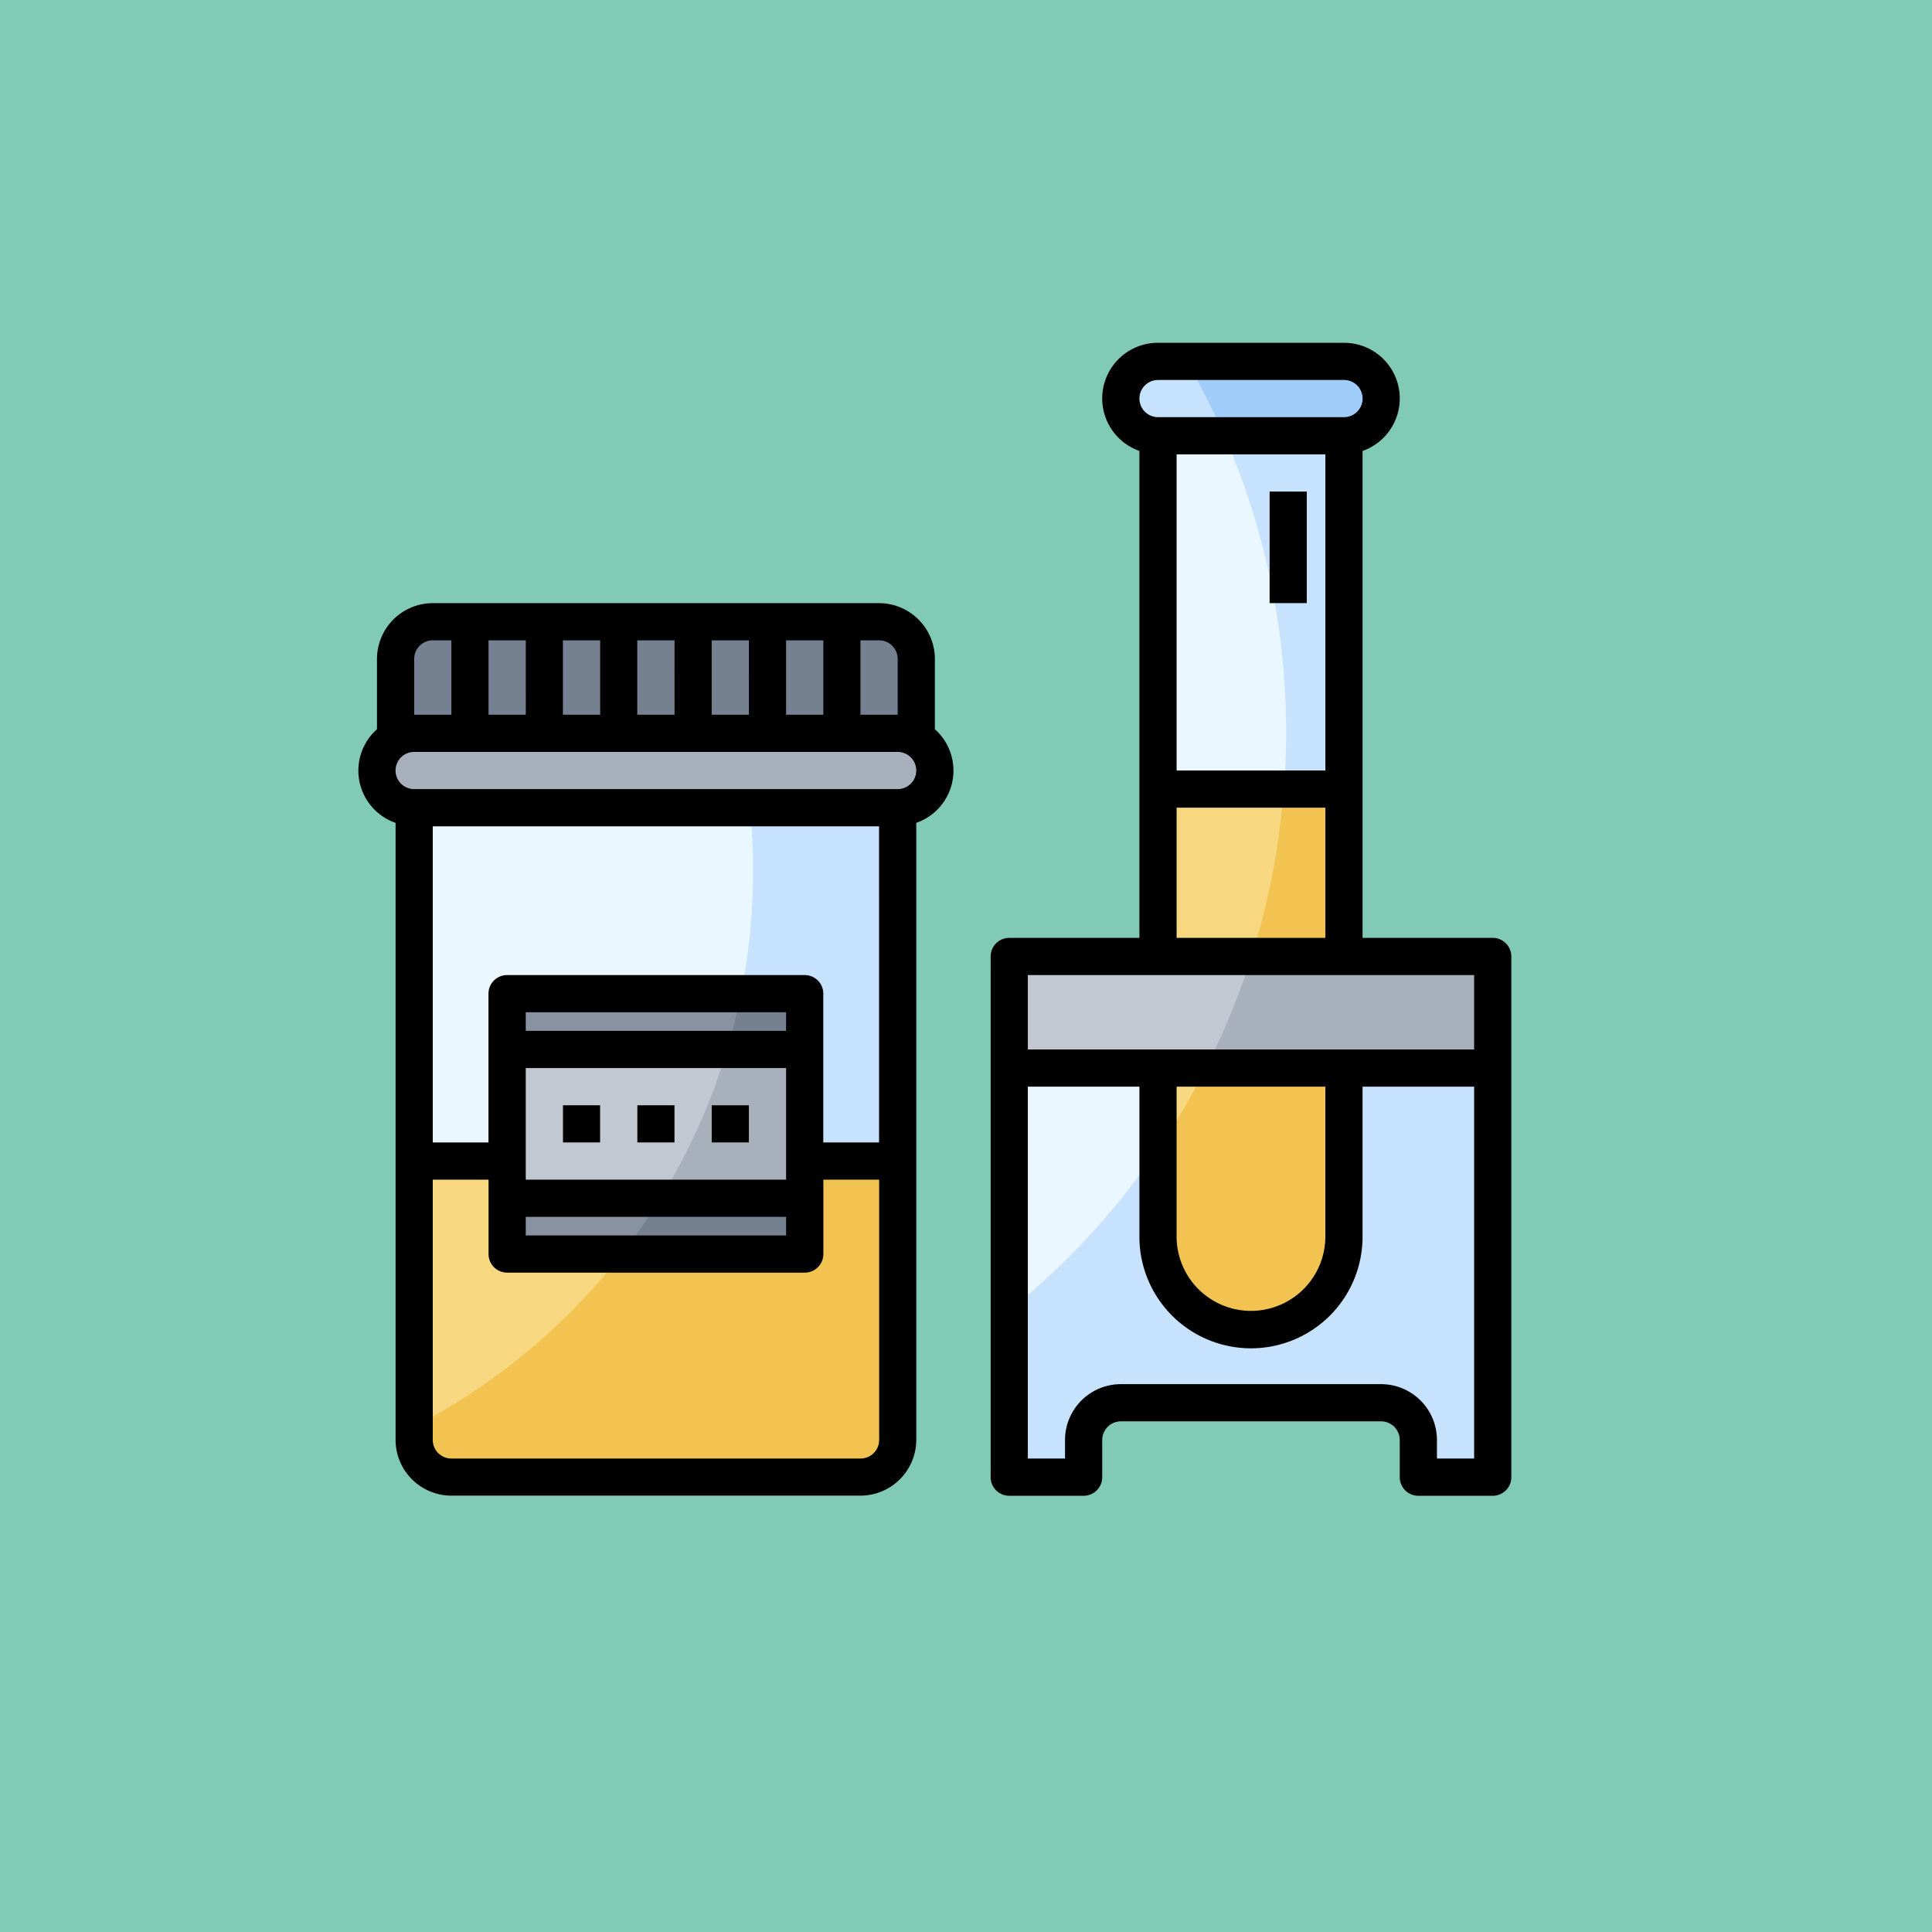 <svg xmlns="http://www.w3.org/2000/svg" width="124" height="124" viewBox="0 0 124 124">
  <g id="Grupo_959098" data-name="Grupo 959098" transform="translate(-600 -520)">
    <rect id="Rectángulo_340126" data-name="Rectángulo 340126" width="124" height="124" transform="translate(600 520)" fill="#80cab6"/>
    <g id="muestra-de-orina" transform="translate(622.002 541.002)">
      <path id="Trazado_724294" data-name="Trazado 724294" d="M36,40V66.258h4.774V63.871a2.386,2.386,0,0,1,2.387-2.387h16.71a2.386,2.386,0,0,1,2.387,2.387v2.387h4.774V40" transform="translate(6.774 7.549)" fill="#c7e2fc"/>
      <path id="Trazado_724295" data-name="Trazado 724295" d="M36,55.566A47.861,47.861,0,0,0,48.616,40H36Z" transform="translate(6.774 7.549)" fill="#ebf7fe"/>
      <path id="Trazado_724296" data-name="Trazado 724296" d="M44,39.419V6H55.936V39.419" transform="translate(8.323 0.968)" fill="#c7e2fc"/>
      <path id="Trazado_724297" data-name="Trazado 724297" d="M44,39.419h6A47.652,47.652,0,0,0,52.22,25.03,47.492,47.492,0,0,0,48.26,6H44Z" transform="translate(8.323 0.968)" fill="#ebf7fe"/>
      <path id="Trazado_724298" data-name="Trazado 724298" d="M55.936,25V53.645a5.968,5.968,0,0,1-11.936,0V25Z" transform="translate(8.323 4.645)" fill="#f2c351"/>
      <path id="Trazado_724299" data-name="Trazado 724299" d="M52.067,25H44V48.118A47.407,47.407,0,0,0,52.067,25Z" transform="translate(8.323 4.645)" fill="#f7d881"/>
      <path id="Trazado_724300" data-name="Trazado 724300" d="M32.645,68.968H6.387A2.386,2.386,0,0,1,4,66.581V26H35.032V66.581A2.386,2.386,0,0,1,32.645,68.968Z" transform="translate(0.581 4.839)" fill="#c7e2fc"/>
      <path id="Trazado_724301" data-name="Trazado 724301" d="M4,65.714A40.088,40.088,0,0,0,25.752,30.06a40.366,40.366,0,0,0-.2-4.059H4Z" transform="translate(0.581 4.839)" fill="#ebf7fe"/>
      <path id="Trazado_724302" data-name="Trazado 724302" d="M35.032,45V62.9a2.386,2.386,0,0,1-2.387,2.387H6.387A2.386,2.386,0,0,1,4,62.9V45Z" transform="translate(0.581 8.516)" fill="#f2c351"/>
      <path id="Trazado_724303" data-name="Trazado 724303" d="M4,62.037A40.267,40.267,0,0,0,21.167,45H4V62.037Z" transform="translate(0.581 8.516)" fill="#f7d881"/>
      <path id="Trazado_724304" data-name="Trazado 724304" d="M9,36H28.1V52.71H9Z" transform="translate(1.548 6.775)" fill="#a8b0bc"/>
      <path id="Trazado_724305" data-name="Trazado 724305" d="M24.008,36H9V52.71h7.353A39.935,39.935,0,0,0,24.008,36Z" transform="translate(1.548 6.775)" fill="#c1c8d1"/>
      <g id="Grupo_958766" data-name="Grupo 958766" transform="translate(3.387 18.903)">
        <path id="Trazado_724306" data-name="Trazado 724306" d="M3,24.355V18.387A2.386,2.386,0,0,1,5.387,16H34.032a2.386,2.386,0,0,1,2.387,2.387v5.968" transform="translate(-3 -16)" fill="#758190"/>
        <path id="Trazado_724307" data-name="Trazado 724307" d="M9,36H28.1v3.581H9Z" transform="translate(-1.839 -12.129)" fill="#758190"/>
        <path id="Trazado_724308" data-name="Trazado 724308" d="M9,47H28.1v3.581H9Z" transform="translate(-1.839 -10)" fill="#758190"/>
      </g>
      <path id="Trazado_724309" data-name="Trazado 724309" d="M35.419,26.774H4.387a2.387,2.387,0,1,1,0-4.774H35.419a2.387,2.387,0,1,1,0,4.774Z" transform="translate(0.194 4.065)" fill="#a8b0bc"/>
      <g id="Grupo_958767" data-name="Grupo 958767" transform="translate(6.968 18.902)">
        <path id="Trazado_724310" data-name="Trazado 724310" d="M6,16H8.386v7.16H6Z" transform="translate(-6 -15.999)" fill="#8892a0"/>
      </g>
      <g id="Grupo_958768" data-name="Grupo 958768" transform="translate(11.742 18.902)">
        <path id="Trazado_724311" data-name="Trazado 724311" d="M10,16h2.386v7.16H10Z" transform="translate(-10 -15.999)" fill="#8892a0"/>
      </g>
      <g id="Grupo_958769" data-name="Grupo 958769" transform="translate(16.516 18.902)">
        <path id="Trazado_724312" data-name="Trazado 724312" d="M14,16h2.386v7.16H14Z" transform="translate(-14 -15.999)" fill="#8892a0"/>
      </g>
      <g id="Grupo_958770" data-name="Grupo 958770" transform="translate(21.29 18.902)">
        <path id="Trazado_724313" data-name="Trazado 724313" d="M18,16h2.386v7.16H18Z" transform="translate(-18 -15.999)" fill="#8892a0"/>
      </g>
      <g id="Grupo_958771" data-name="Grupo 958771" transform="translate(26.065 18.902)">
        <path id="Trazado_724314" data-name="Trazado 724314" d="M22,16h2.386v7.16H22Z" transform="translate(-22 -15.999)" fill="#8892a0"/>
      </g>
      <g id="Grupo_958772" data-name="Grupo 958772" transform="translate(30.839 18.902)">
        <path id="Trazado_724315" data-name="Trazado 724315" d="M26,16h2.386v7.16H26Z" transform="translate(-26 -15.999)" fill="#8892a0"/>
      </g>
      <g id="Grupo_958773" data-name="Grupo 958773" transform="translate(14.129 49.935)">
        <path id="Trazado_724316" data-name="Trazado 724316" d="M12,42h2.386v2.386H12Z" transform="translate(-12 -41.999)" fill="#e7e4dd"/>
      </g>
      <g id="Grupo_958774" data-name="Grupo 958774" transform="translate(18.903 49.935)">
        <path id="Trazado_724317" data-name="Trazado 724317" d="M16,42h2.386v2.386H16Z" transform="translate(-16 -41.999)" fill="#e7e4dd"/>
      </g>
      <g id="Grupo_958775" data-name="Grupo 958775" transform="translate(23.677 49.935)">
        <path id="Trazado_724318" data-name="Trazado 724318" d="M20,42h2.386v2.386H20Z" transform="translate(-20 -41.999)" fill="#d5cec2"/>
      </g>
      <path id="Trazado_724319" data-name="Trazado 724319" d="M36,34H67.032v7.161H36Z" transform="translate(6.774 6.387)" fill="#a8b0bc"/>
      <path id="Trazado_724320" data-name="Trazado 724320" d="M56.323,6.774H44.387a2.387,2.387,0,0,1,0-4.774H56.323a2.387,2.387,0,1,1,0,4.774Z" transform="translate(7.936 0.194)" fill="#a1cdfb"/>
      <g id="Grupo_958776" data-name="Grupo 958776" transform="translate(59.483 10.547)">
        <path id="Trazado_724321" data-name="Trazado 724321" d="M50,9h2.386v7.16H50Z" transform="translate(-49.999 -8.999)" fill="#fff"/>
      </g>
      <path id="Trazado_724322" data-name="Trazado 724322" d="M24.008,36H9v3.581H23.115C23.465,38.409,23.765,37.215,24.008,36Z" transform="translate(1.548 6.775)" fill="#8892a0"/>
      <path id="Trazado_724323" data-name="Trazado 724323" d="M18.844,47H9v3.581h7.353A40.244,40.244,0,0,0,18.844,47Z" transform="translate(1.548 8.904)" fill="#8892a0"/>
      <path id="Trazado_724324" data-name="Trazado 724324" d="M46.234,2H44.387a2.387,2.387,0,0,0,0,4.774h4.26A47.552,47.552,0,0,0,46.234,2Z" transform="translate(7.936 0.194)" fill="#c7e2fc"/>
      <path id="Trazado_724325" data-name="Trazado 724325" d="M51.553,34H36v7.161H48.616A47.315,47.315,0,0,0,51.553,34Z" transform="translate(6.774 6.387)" fill="#c1c8d1"/>
      <g id="Grupo_958777" data-name="Grupo 958777" transform="translate(1 0.999)">
        <path id="Trazado_724326" data-name="Trazado 724326" d="M38,23.092V18.58A3.585,3.585,0,0,0,34.418,15H5.774A3.585,3.585,0,0,0,2.194,18.58v4.512A3.548,3.548,0,0,0,3.387,29.1v39.6a3.585,3.585,0,0,0,3.581,3.581H33.225a3.585,3.585,0,0,0,3.581-3.581V29.1A3.55,3.55,0,0,0,38,23.092Zm-3.581,26.52H30.838V40.064a1.192,1.192,0,0,0-1.194-1.194h-19.1a1.192,1.192,0,0,0-1.194,1.194v9.548H5.774V29.322H34.418Zm-5.968-7.161H11.742V41.257H28.451ZM11.742,54.387l16.709,0v1.194H11.742ZM28.451,52H11.742V44.839l16.709,0Zm7.163-25.066H4.579a1.193,1.193,0,0,1,0-2.386H35.613a1.193,1.193,0,0,1,0,2.386ZM28.451,22.16V17.386h2.388V22.16Zm-2.386,0H23.676V17.386h2.388Zm-4.774,0H18.9V17.386H21.29Zm-4.774,0H14.128V17.386h2.388Zm-4.774,0H9.354V17.386h2.388Zm23.87-3.581V22.16H33.225V17.386h1.194A1.194,1.194,0,0,1,35.612,18.58ZM5.774,17.386H6.968V22.16H4.581V18.58A1.194,1.194,0,0,1,5.774,17.386ZM33.225,69.9H6.968a1.194,1.194,0,0,1-1.194-1.194V52H9.355v4.774a1.192,1.192,0,0,0,1.194,1.194h19.1a1.192,1.192,0,0,0,1.194-1.194V52h3.581v16.71A1.194,1.194,0,0,1,33.225,69.9Z" transform="translate(-1 1.711)"/>
        <path id="Trazado_724327" data-name="Trazado 724327" d="M12,42h2.386v2.386H12Z" transform="translate(1.129 6.937)"/>
        <path id="Trazado_724328" data-name="Trazado 724328" d="M16,42h2.386v2.386H16Z" transform="translate(1.903 6.937)"/>
        <path id="Trazado_724329" data-name="Trazado 724329" d="M20,42h2.386v2.386H20Z" transform="translate(2.677 6.937)"/>
        <path id="Trazado_724330" data-name="Trazado 724330" d="M68.417,40.387a1.192,1.192,0,0,0-1.194-1.194H58.869V7.94A3.571,3.571,0,0,0,57.678,1H45.741A3.571,3.571,0,0,0,44.547,7.94V39.194H36.193A1.192,1.192,0,0,0,35,40.387v7.16h0V73.8A1.192,1.192,0,0,0,36.193,75h4.774A1.193,1.193,0,0,0,42.16,73.8V71.417a1.2,1.2,0,0,1,1.194-1.194H60.062a1.2,1.2,0,0,1,1.194,1.194V73.8A1.193,1.193,0,0,0,62.45,75h4.774A1.192,1.192,0,0,0,68.417,73.8V47.549h0ZM56.482,8.16v20.29H46.935V8.16ZM45.741,3.386H57.678a1.193,1.193,0,0,1,0,2.386H45.741a1.193,1.193,0,1,1,0-2.386Zm1.194,27.451h9.547v8.357H46.935ZM37.386,41.581H66.03v4.773H37.386Zm9.548,7.16h9.547V58.29a4.774,4.774,0,1,1-9.547,0Zm16.709,23.87V71.417a3.586,3.586,0,0,0-3.581-3.581H43.354a3.586,3.586,0,0,0-3.581,3.581v1.194H37.386V48.741h7.161V58.29a7.161,7.161,0,1,0,14.321,0V48.741H66.03v23.87Z" transform="translate(5.581 -0.999)"/>
        <path id="Trazado_724331" data-name="Trazado 724331" d="M50,9h2.386v7.16H50Z" transform="translate(8.484 0.549)"/>
      </g>
    </g>
  </g>
</svg>
